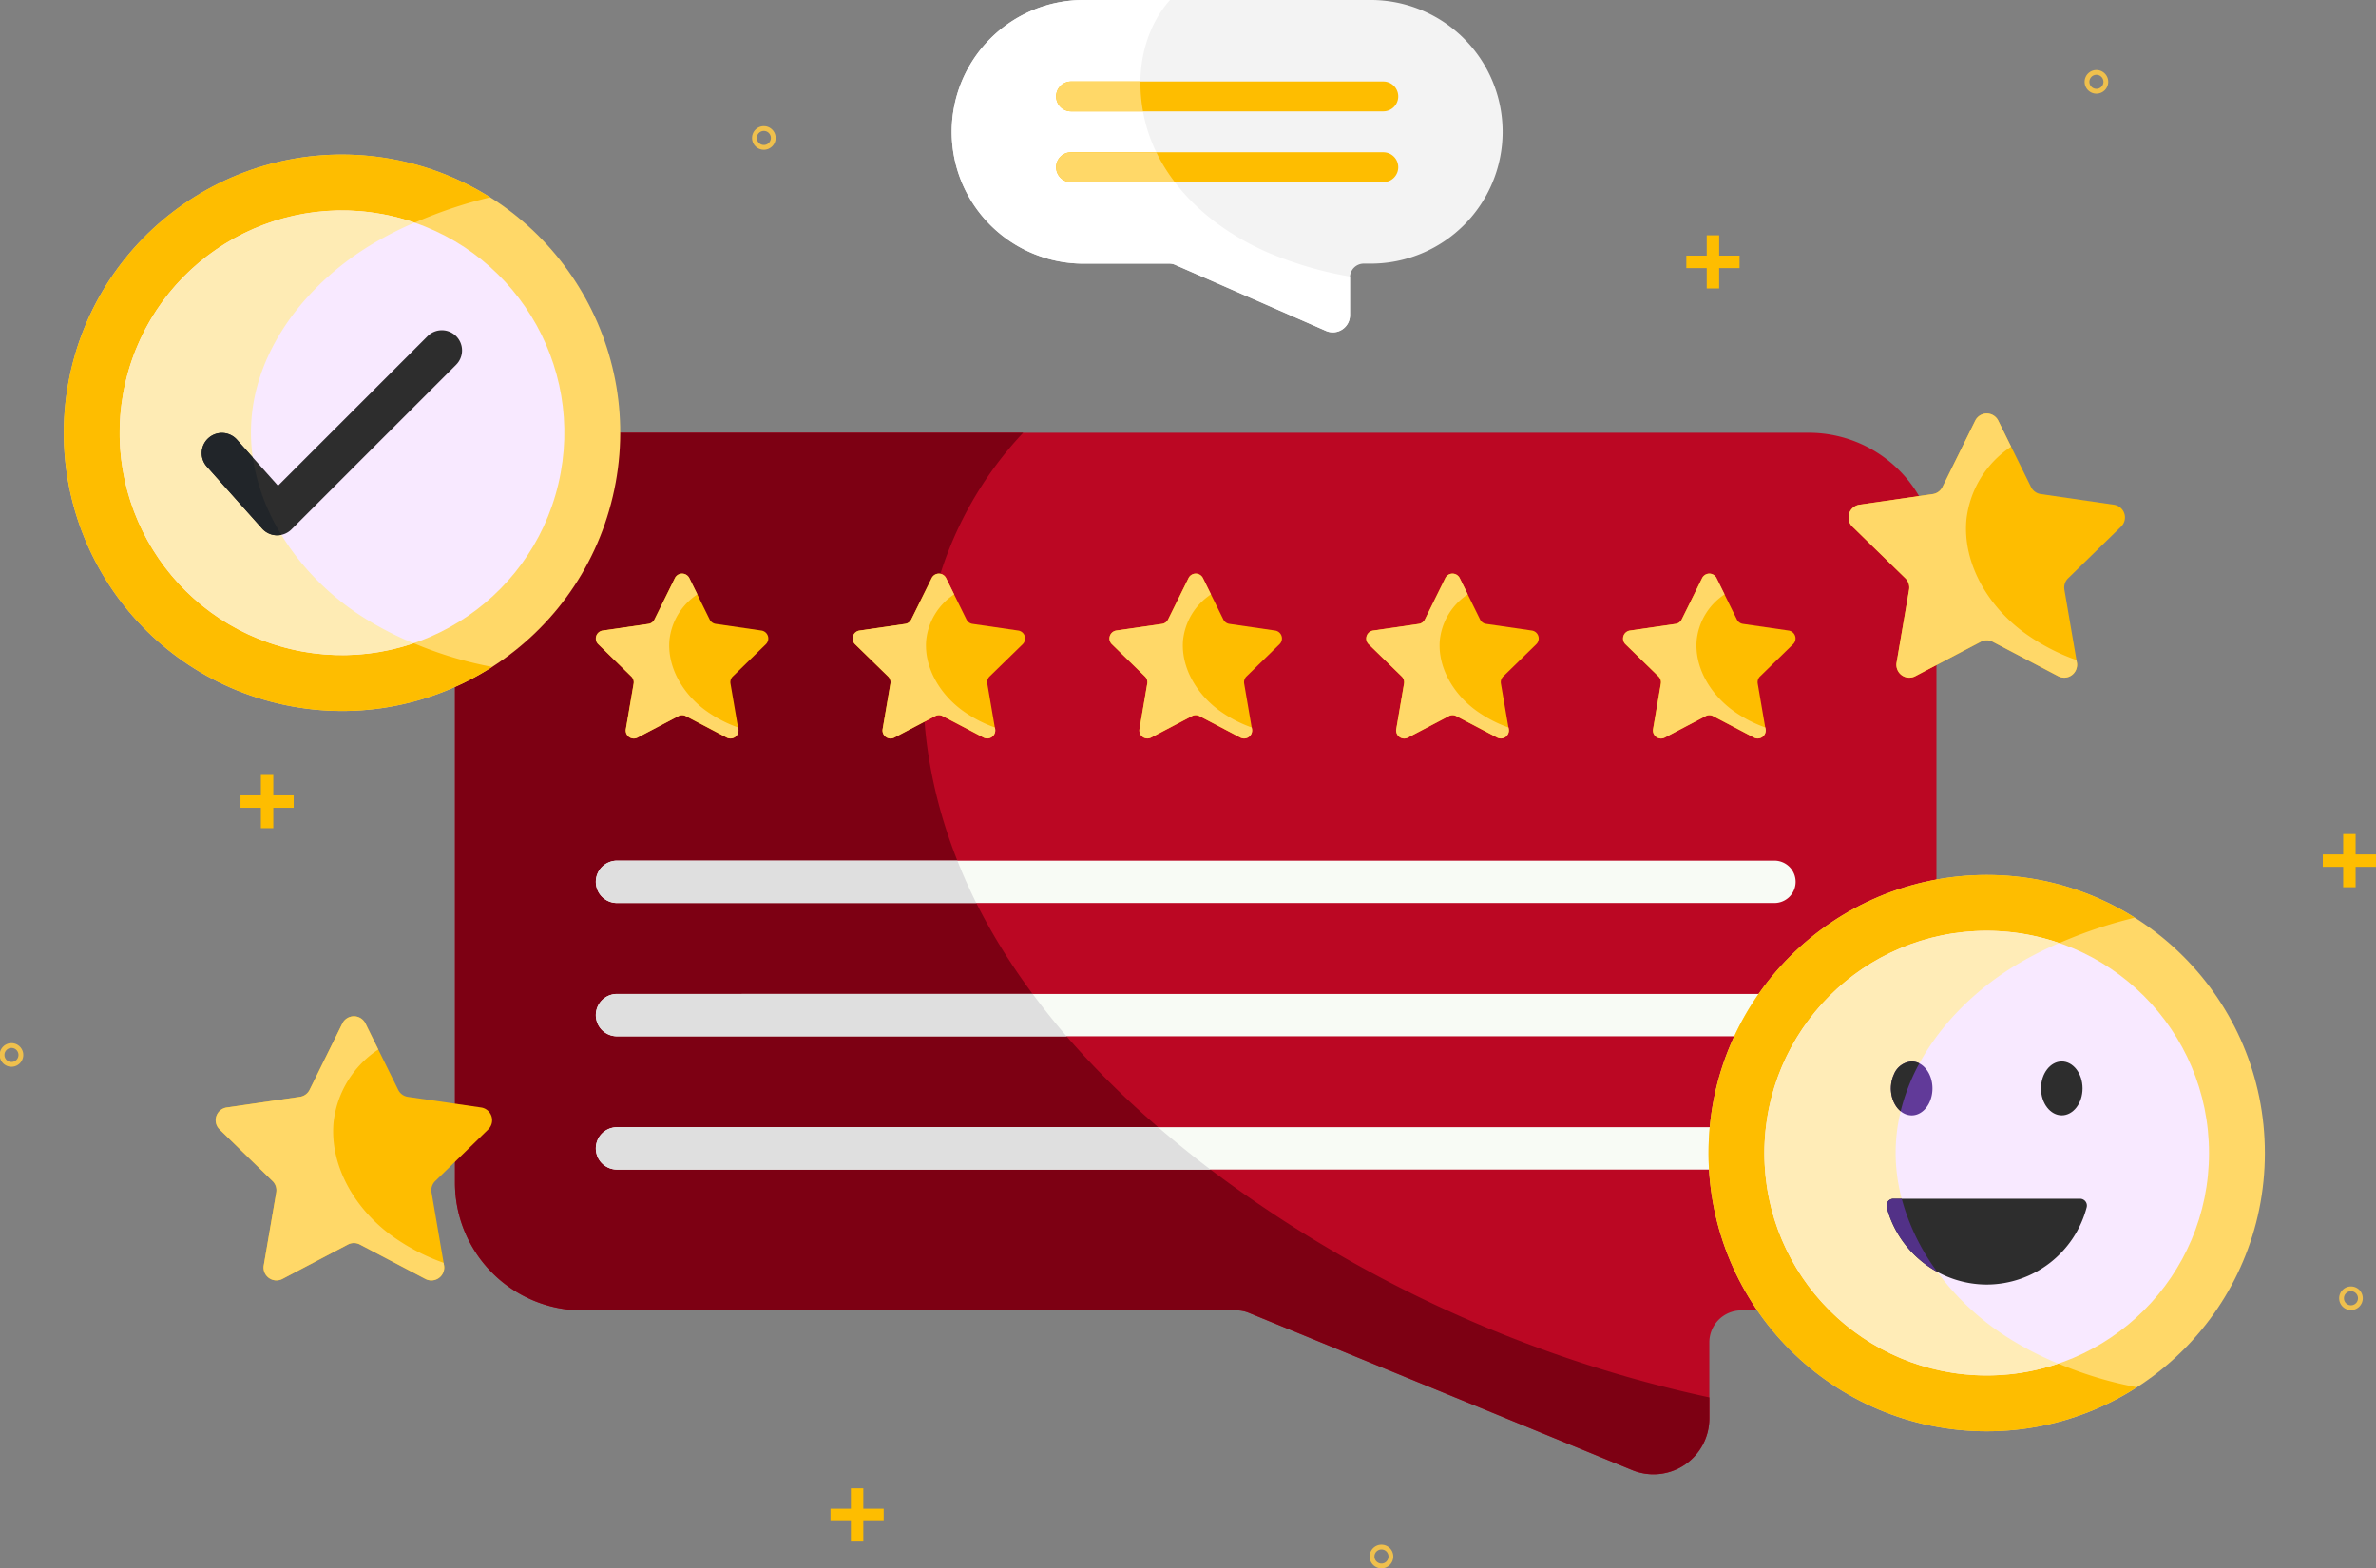 <svg xmlns="http://www.w3.org/2000/svg" width="366.019" height="241.613" viewBox="0 0 366.019 241.613">
  <rect x="0" y="0" width="366.019" height="241.613" fill="#808080" stroke="none"/>
  <g id="vector3" transform="translate(636.18 -114.101)">
    <g id="Group_517" data-name="Group 517" transform="translate(-635.045 114.101)">
      <g id="Group_487" data-name="Group 487" transform="translate(68.954 66.674)">
        <g id="Group_475" data-name="Group 475">
          <path id="Path_176" data-name="Path 176" d="M-368.082,170.69H-556.968a19.668,19.668,0,0,0-19.668,19.668v95.876A19.668,19.668,0,0,0-556.968,305.9h100.741a4.914,4.914,0,0,1,1.865.368l59.09,24.238a8.605,8.605,0,0,0,11.87-7.961V310.819a4.916,4.916,0,0,1,4.917-4.917h10.4a19.667,19.667,0,0,0,19.667-19.668V190.358A19.667,19.667,0,0,0-368.082,170.69Z" transform="translate(576.636 -170.69)" fill="#bb0723"/>
          <path id="Path_177" data-name="Path 177" d="M-460.556,283.968c-14.273-10.913-26.922-23.968-35.012-39.357s-11.366-33.267-6.963-49.881a56.586,56.586,0,0,1,13.421-24.04h-67.858a19.668,19.668,0,0,0-19.668,19.668v95.876A19.668,19.668,0,0,0-556.968,305.9h100.741a4.914,4.914,0,0,1,1.865.368l59.09,24.238a8.605,8.605,0,0,0,11.87-7.961v-3.239A196.616,196.616,0,0,1-460.556,283.968Z" transform="translate(576.636 -170.69)" fill="#7d0013"/>
        </g>
        <g id="Group_486" data-name="Group 486" transform="translate(21.699 21.699)">
          <g id="Group_479" data-name="Group 479" transform="translate(0 44.221)">
            <g id="Group_476" data-name="Group 476">
              <path id="Path_178" data-name="Path 178" d="M-376.659,233.164h-178.3a3.263,3.263,0,0,1-3.262-3.262h0a3.262,3.262,0,0,1,3.262-3.262h178.3a3.262,3.262,0,0,1,3.264,3.262h0A3.263,3.263,0,0,1-376.659,233.164Z" transform="translate(558.219 -226.639)" fill="#f8fbf5"/>
              <path id="Path_179" data-name="Path 179" d="M-554.957,226.639a3.262,3.262,0,0,0-3.262,3.262h0a3.263,3.263,0,0,0,3.262,3.262h55.349q-1.6-3.2-2.915-6.525Z" transform="translate(558.219 -226.639)" fill="#dfdfdf"/>
            </g>
            <g id="Group_477" data-name="Group 477" transform="translate(0 20.534)">
              <path id="Path_180" data-name="Path 180" d="M-376.659,250.592h-178.3a3.263,3.263,0,0,1-3.262-3.262h0a3.263,3.263,0,0,1,3.262-3.262h178.3a3.263,3.263,0,0,1,3.264,3.262h0A3.263,3.263,0,0,1-376.659,250.592Z" transform="translate(558.219 -244.067)" fill="#f8fbf5"/>
              <path id="Path_181" data-name="Path 181" d="M-554.957,244.067a3.263,3.263,0,0,0-3.262,3.262,3.263,3.263,0,0,0,3.262,3.262H-485.7q-2.743-3.174-5.222-6.525Z" transform="translate(558.219 -244.067)" fill="#dfdfdf"/>
            </g>
            <g id="Group_478" data-name="Group 478" transform="translate(0 41.068)">
              <path id="Path_182" data-name="Path 182" d="M-376.659,268.02h-178.3a3.262,3.262,0,0,1-3.262-3.262h0a3.263,3.263,0,0,1,3.262-3.262h178.3a3.263,3.263,0,0,1,3.264,3.262h0A3.262,3.262,0,0,1-376.659,268.02Z" transform="translate(558.219 -261.495)" fill="#f8fbf5"/>
              <path id="Path_183" data-name="Path 183" d="M-558.219,264.757a3.263,3.263,0,0,0,3.262,3.262h91.431c-.1-.079-.209-.156-.312-.234q-3.968-3.035-7.749-6.29h-83.369A3.263,3.263,0,0,0-558.219,264.757Z" transform="translate(558.219 -261.495)" fill="#dfdfdf"/>
            </g>
          </g>
          <g id="Group_485" data-name="Group 485">
            <g id="Group_480" data-name="Group 480">
              <path id="Path_184" data-name="Path 184" d="M-545.506,211.051l-6.3,3.31a1.237,1.237,0,0,1-1.8-1.3l1.2-7.01a1.234,1.234,0,0,0-.356-1.1l-5.093-4.965a1.237,1.237,0,0,1,.686-2.11l7.04-1.023a1.238,1.238,0,0,0,.931-.677l3.148-6.379a1.238,1.238,0,0,1,2.22,0l3.148,6.379a1.235,1.235,0,0,0,.931.677l7.04,1.023a1.237,1.237,0,0,1,.686,2.11l-5.093,4.965a1.234,1.234,0,0,0-.356,1.1l1.2,7.01a1.237,1.237,0,0,1-1.8,1.3l-6.3-3.31A1.238,1.238,0,0,0-545.506,211.051Z" transform="translate(558.219 -189.107)" fill="#febd00"/>
              <path id="Path_185" data-name="Path 185" d="M-544.354,211.051l6.3,3.31a1.237,1.237,0,0,0,1.8-1.3l-.041-.244a19.821,19.821,0,0,1-5.183-2.751c-3.418-2.577-5.744-6.6-5.406-10.682a9.669,9.669,0,0,1,4.308-7.081l-1.235-2.5a1.238,1.238,0,0,0-2.22,0l-3.148,6.379a1.238,1.238,0,0,1-.931.677l-7.04,1.023a1.237,1.237,0,0,0-.686,2.11l5.093,4.965a1.234,1.234,0,0,1,.356,1.1l-1.2,7.01a1.237,1.237,0,0,0,1.8,1.3l6.3-3.31A1.238,1.238,0,0,1-544.354,211.051Z" transform="translate(558.219 -189.107)" fill="#ffd868"/>
            </g>
            <g id="Group_481" data-name="Group 481" transform="translate(39.561)">
              <path id="Path_186" data-name="Path 186" d="M-511.928,211.051l-6.3,3.31a1.238,1.238,0,0,1-1.8-1.3l1.2-7.01a1.241,1.241,0,0,0-.356-1.1l-5.094-4.965a1.237,1.237,0,0,1,.686-2.11l7.039-1.023a1.24,1.24,0,0,0,.932-.677l3.148-6.379a1.237,1.237,0,0,1,2.219,0l3.148,6.379a1.24,1.24,0,0,0,.932.677l7.039,1.023a1.237,1.237,0,0,1,.686,2.11l-5.093,4.965a1.234,1.234,0,0,0-.356,1.1l1.2,7.01a1.237,1.237,0,0,1-1.794,1.3l-6.3-3.31A1.235,1.235,0,0,0-511.928,211.051Z" transform="translate(524.642 -189.107)" fill="#febd00"/>
              <path id="Path_187" data-name="Path 187" d="M-510.777,211.051l6.3,3.31a1.237,1.237,0,0,0,1.794-1.3l-.041-.244a19.812,19.812,0,0,1-5.182-2.751c-3.418-2.577-5.745-6.6-5.406-10.682a9.664,9.664,0,0,1,4.306-7.081l-1.235-2.5a1.237,1.237,0,0,0-2.219,0l-3.148,6.379a1.24,1.24,0,0,1-.932.677l-7.039,1.023a1.237,1.237,0,0,0-.686,2.11l5.094,4.965a1.241,1.241,0,0,1,.356,1.1l-1.2,7.01a1.238,1.238,0,0,0,1.8,1.3l6.3-3.31A1.235,1.235,0,0,1-510.777,211.051Z" transform="translate(524.642 -189.107)" fill="#ffd868"/>
            </g>
            <g id="Group_482" data-name="Group 482" transform="translate(79.123)">
              <path id="Path_188" data-name="Path 188" d="M-478.351,211.051l-6.3,3.31a1.237,1.237,0,0,1-1.794-1.3l1.2-7.01a1.234,1.234,0,0,0-.356-1.1l-5.093-4.965a1.237,1.237,0,0,1,.686-2.11l7.039-1.023a1.238,1.238,0,0,0,.932-.677l3.148-6.379a1.237,1.237,0,0,1,2.219,0l3.148,6.379a1.239,1.239,0,0,0,.932.677l7.039,1.023a1.237,1.237,0,0,1,.686,2.11l-5.093,4.965a1.241,1.241,0,0,0-.356,1.1l1.2,7.01a1.237,1.237,0,0,1-1.8,1.3l-6.3-3.31A1.235,1.235,0,0,0-478.351,211.051Z" transform="translate(491.064 -189.107)" fill="#febd00"/>
              <path id="Path_189" data-name="Path 189" d="M-477.2,211.051l6.3,3.31a1.237,1.237,0,0,0,1.8-1.3l-.042-.244a19.813,19.813,0,0,1-5.182-2.751c-3.418-2.577-5.744-6.6-5.406-10.682a9.662,9.662,0,0,1,4.307-7.081l-1.236-2.5a1.237,1.237,0,0,0-2.219,0l-3.148,6.379a1.238,1.238,0,0,1-.932.677L-490,197.875a1.237,1.237,0,0,0-.686,2.11l5.093,4.965a1.234,1.234,0,0,1,.356,1.1l-1.2,7.01a1.237,1.237,0,0,0,1.794,1.3l6.3-3.31A1.235,1.235,0,0,1-477.2,211.051Z" transform="translate(491.064 -189.107)" fill="#ffd868"/>
            </g>
            <g id="Group_483" data-name="Group 483" transform="translate(118.684)">
              <path id="Path_190" data-name="Path 190" d="M-444.774,211.051l-6.3,3.31a1.237,1.237,0,0,1-1.8-1.3l1.2-7.01a1.241,1.241,0,0,0-.356-1.1l-5.095-4.965a1.237,1.237,0,0,1,.686-2.11l7.04-1.023a1.239,1.239,0,0,0,.932-.677l3.147-6.379a1.238,1.238,0,0,1,2.22,0l3.148,6.379a1.238,1.238,0,0,0,.931.677l7.04,1.023a1.237,1.237,0,0,1,.686,2.11l-5.093,4.965a1.234,1.234,0,0,0-.356,1.1l1.2,7.01a1.237,1.237,0,0,1-1.794,1.3l-6.3-3.31A1.238,1.238,0,0,0-444.774,211.051Z" transform="translate(457.487 -189.107)" fill="#febd00"/>
              <path id="Path_191" data-name="Path 191" d="M-443.622,211.051l6.3,3.31a1.237,1.237,0,0,0,1.794-1.3l-.041-.244a19.839,19.839,0,0,1-5.183-2.751c-3.417-2.577-5.744-6.6-5.406-10.682a9.669,9.669,0,0,1,4.308-7.081l-1.235-2.5a1.238,1.238,0,0,0-2.22,0l-3.147,6.379a1.239,1.239,0,0,1-.932.677l-7.04,1.023a1.237,1.237,0,0,0-.686,2.11l5.095,4.965a1.241,1.241,0,0,1,.356,1.1l-1.2,7.01a1.237,1.237,0,0,0,1.8,1.3l6.3-3.31A1.238,1.238,0,0,1-443.622,211.051Z" transform="translate(457.487 -189.107)" fill="#ffd868"/>
            </g>
            <g id="Group_484" data-name="Group 484" transform="translate(158.246)">
              <path id="Path_192" data-name="Path 192" d="M-411.2,211.051l-6.3,3.31a1.238,1.238,0,0,1-1.8-1.3l1.2-7.01a1.241,1.241,0,0,0-.356-1.1l-5.093-4.965a1.237,1.237,0,0,1,.686-2.11l7.039-1.023a1.24,1.24,0,0,0,.932-.677l3.148-6.379a1.237,1.237,0,0,1,2.219,0l3.148,6.379a1.24,1.24,0,0,0,.932.677l7.039,1.023a1.237,1.237,0,0,1,.686,2.11l-5.093,4.965a1.241,1.241,0,0,0-.356,1.1l1.2,7.01a1.238,1.238,0,0,1-1.8,1.3l-6.3-3.31A1.235,1.235,0,0,0-411.2,211.051Z" transform="translate(423.909 -189.107)" fill="#febd00"/>
              <path id="Path_193" data-name="Path 193" d="M-410.045,211.051l6.3,3.31a1.238,1.238,0,0,0,1.8-1.3l-.042-.244a19.812,19.812,0,0,1-5.182-2.751c-3.418-2.577-5.745-6.6-5.406-10.682a9.664,9.664,0,0,1,4.306-7.081l-1.235-2.5a1.237,1.237,0,0,0-2.219,0l-3.148,6.379a1.24,1.24,0,0,1-.932.677l-7.039,1.023a1.237,1.237,0,0,0-.686,2.11l5.093,4.965a1.241,1.241,0,0,1,.356,1.1l-1.2,7.01a1.238,1.238,0,0,0,1.8,1.3l6.3-3.31A1.235,1.235,0,0,1-410.045,211.051Z" transform="translate(423.909 -189.107)" fill="#ffd868"/>
            </g>
          </g>
        </g>
      </g>
      <g id="Group_516" data-name="Group 516" transform="translate(0)">
        <g id="Group_490" data-name="Group 490" transform="translate(32.089 63.712)">
          <g id="Group_488" data-name="Group 488" transform="translate(0 92.864)">
            <path id="Path_194" data-name="Path 194" d="M-587.555,282.154l-10.088,5.3a1.983,1.983,0,0,1-2.877-2.09l1.926-11.233a1.982,1.982,0,0,0-.57-1.756l-8.162-7.955a1.983,1.983,0,0,1,1.1-3.381l11.279-1.64a1.979,1.979,0,0,0,1.493-1.084l5.044-10.221a1.983,1.983,0,0,1,3.556,0l5.044,10.221a1.981,1.981,0,0,0,1.493,1.084l11.28,1.64a1.982,1.982,0,0,1,1.1,3.381l-8.162,7.955a1.982,1.982,0,0,0-.57,1.756l1.926,11.233a1.982,1.982,0,0,1-2.876,2.09l-10.089-5.3A1.987,1.987,0,0,0-587.555,282.154Z" transform="translate(607.925 -246.993)" fill="#febd00"/>
            <path id="Path_195" data-name="Path 195" d="M-585.71,282.154l10.089,5.3a1.982,1.982,0,0,0,2.876-2.09l-.067-.391a31.714,31.714,0,0,1-8.3-4.408c-5.476-4.128-9.2-10.574-8.662-17.115a15.488,15.488,0,0,1,6.9-11.347l-1.979-4.009a1.983,1.983,0,0,0-3.556,0l-5.044,10.221a1.979,1.979,0,0,1-1.493,1.084l-11.279,1.64a1.983,1.983,0,0,0-1.1,3.381l8.162,7.955a1.982,1.982,0,0,1,.57,1.756l-1.926,11.233a1.983,1.983,0,0,0,2.877,2.09l10.088-5.3A1.987,1.987,0,0,1-585.71,282.154Z" transform="translate(607.925 -246.993)" fill="#ffd868"/>
          </g>
          <g id="Group_489" data-name="Group 489" transform="translate(251.535)">
            <path id="Path_196" data-name="Path 196" d="M-374.067,203.337l-10.088,5.3a1.983,1.983,0,0,1-2.877-2.09l1.928-11.234a1.985,1.985,0,0,0-.57-1.754l-8.163-7.957a1.983,1.983,0,0,1,1.1-3.381l11.279-1.639a1.985,1.985,0,0,0,1.493-1.084l5.044-10.221a1.982,1.982,0,0,1,3.556,0l5.045,10.221a1.983,1.983,0,0,0,1.493,1.084l11.279,1.639a1.982,1.982,0,0,1,1.1,3.381l-8.161,7.957a1.981,1.981,0,0,0-.57,1.754l1.926,11.234a1.983,1.983,0,0,1-2.876,2.09l-10.089-5.3A1.981,1.981,0,0,0-374.067,203.337Z" transform="translate(394.438 -168.176)" fill="#febd00"/>
            <path id="Path_197" data-name="Path 197" d="M-372.222,203.337l10.089,5.3a1.983,1.983,0,0,0,2.876-2.09l-.066-.391a31.709,31.709,0,0,1-8.3-4.409c-5.476-4.127-9.2-10.574-8.662-17.115a15.486,15.486,0,0,1,6.9-11.346l-1.979-4.009a1.982,1.982,0,0,0-3.556,0l-5.044,10.221a1.982,1.982,0,0,1-1.493,1.084l-11.279,1.639a1.983,1.983,0,0,0-1.1,3.381l8.163,7.957a1.985,1.985,0,0,1,.57,1.754l-1.928,11.234a1.983,1.983,0,0,0,2.877,2.09l10.088-5.3A1.981,1.981,0,0,1-372.222,203.337Z" transform="translate(394.438 -168.176)" fill="#ffd868"/>
          </g>
        </g>
        <g id="Group_515" data-name="Group 515">
          <g id="Group_509" data-name="Group 509" transform="translate(0 15.123)">
            <g id="Group_498" data-name="Group 498" transform="translate(262.064 119.682)">
              <g id="Group_492" data-name="Group 492">
                <g id="Group_491" data-name="Group 491">
                  <circle id="Ellipse_18" data-name="Ellipse 18" cx="42.852" cy="42.852" r="42.852" fill="#ffd868"/>
                </g>
              </g>
              <path id="Path_198" data-name="Path 198" d="M-369.883,314.22a42.638,42.638,0,0,0,23.125-6.783,58.808,58.808,0,0,1-20.223-7.875c-9.984-6.467-17.506-17.7-16.9-29.584.6-11.786,9-22.079,19.2-28a68.924,68.924,0,0,1,17.61-6.882,42.634,42.634,0,0,0-22.813-6.584,42.852,42.852,0,0,0-42.852,42.853A42.851,42.851,0,0,0-369.883,314.22Z" transform="translate(412.735 -228.516)" fill="#febd00"/>
              <g id="Group_494" data-name="Group 494" transform="translate(8.605 8.605)">
                <g id="Group_493" data-name="Group 493">
                  <circle id="Ellipse_19" data-name="Ellipse 19" cx="34.247" cy="34.247" r="34.247" fill="#f8e9ff"/>
                </g>
              </g>
              <path id="Path_199" data-name="Path 199" d="M-365.982,240.68a56.646,56.646,0,0,1,5.961-2.989,34.152,34.152,0,0,0-11.164-1.872,34.248,34.248,0,0,0-34.247,34.248,34.248,34.248,0,0,0,34.247,34.247,34.177,34.177,0,0,0,11.021-1.823,50.386,50.386,0,0,1-8.119-4.231c-9.984-6.467-17.506-17.7-16.9-29.584C-384.591,256.891-376.19,246.6-365.982,240.68Z" transform="translate(414.037 -227.214)" fill="#ffecb7"/>
              <g id="Group_496" data-name="Group 496" transform="translate(28.089 28.727)">
                <path id="Path_200" data-name="Path 200" d="M-366.068,261.2c1.768,0,3.2-1.859,3.2-4.151s-1.434-4.152-3.2-4.152-3.2,1.859-3.2,4.152S-367.836,261.2-366.068,261.2Z" transform="translate(392.392 -252.898)" fill="#2d2d2d"/>
                <g id="Group_495" data-name="Group 495">
                  <path id="Path_201" data-name="Path 201" d="M-388.557,255.2c-.012.029-.022.06-.034.091-.028.078-.054.157-.079.237-.014.047-.027.094-.04.143-.019.07-.038.138-.054.209s-.026.128-.038.192-.024.12-.033.181c-.012.081-.02.164-.029.246,0,.048-.012.1-.015.146-.009.133-.015.267-.015.405a5.16,5.16,0,0,0,.033.561c0,.046.009.092.015.137a5.135,5.135,0,0,0,.094.53v0a4.96,4.96,0,0,0,.154.507c.013.038.026.074.04.111a4.44,4.44,0,0,0,.467.9c.017.026.034.051.052.075a3.608,3.608,0,0,0,.65.7l.058.046a2.666,2.666,0,0,0,1.639.589c1.769,0,3.2-1.859,3.2-4.151s-1.434-4.152-3.2-4.152a3.144,3.144,0,0,0-2.738,2.005l-.014.031C-388.485,255.021-388.522,255.109-388.557,255.2Z" transform="translate(388.895 -252.898)" fill="#613a99"/>
                  <path id="Path_202" data-name="Path 202" d="M-388.847,257.748a5.135,5.135,0,0,0,.094.53v0a4.96,4.96,0,0,0,.154.507c.013.038.026.074.04.111a4.44,4.44,0,0,0,.467.9c.017.026.034.051.052.075a3.608,3.608,0,0,0,.65.7l0,0a30.546,30.546,0,0,1,2.878-7.373,2.572,2.572,0,0,0-1.185-.3,3.144,3.144,0,0,0-2.738,2.005l-.014.031c-.04.087-.077.176-.112.266-.012.029-.022.06-.034.091-.028.078-.054.157-.079.237-.014.047-.027.094-.04.143-.019.07-.038.138-.054.209s-.026.128-.038.192-.024.12-.033.181c-.012.081-.02.164-.029.246,0,.048-.012.1-.015.146-.009.133-.015.267-.015.405a5.16,5.16,0,0,0,.033.561C-388.857,257.657-388.853,257.7-388.847,257.748Z" transform="translate(388.895 -252.898)" fill="#2d2d2d"/>
                </g>
              </g>
              <g id="Group_497" data-name="Group 497" transform="translate(27.415 49.88)">
                <path id="Path_203" data-name="Path 203" d="M-388.4,270.851a1.054,1.054,0,0,0-1.029,1.31,15.958,15.958,0,0,0,15.4,11.908,15.96,15.96,0,0,0,15.4-11.908,1.055,1.055,0,0,0-1.029-1.31Z" transform="translate(389.467 -270.851)" fill="#2d2d2d"/>
                <path id="Path_204" data-name="Path 204" d="M-381.642,282.123a33.694,33.694,0,0,1-5.485-11.272H-388.4a1.054,1.054,0,0,0-1.029,1.31A16.05,16.05,0,0,0-381.642,282.123Z" transform="translate(389.467 -270.851)" fill="#523187"/>
              </g>
            </g>
            <g id="Group_508" data-name="Group 508">
              <g id="Group_501" data-name="Group 501">
                <g id="Group_500" data-name="Group 500">
                  <g id="Group_499" data-name="Group 499">
                    <circle id="Ellipse_20" data-name="Ellipse 20" cx="42.852" cy="42.852" r="42.852" transform="translate(0 83.412) rotate(-76.717)" fill="#ffd868"/>
                  </g>
                </g>
                <path id="Path_205" data-name="Path 205" d="M-584.924,220.024a42.637,42.637,0,0,0,23.124-6.783,58.839,58.839,0,0,1-20.223-7.875c-9.984-6.467-17.5-17.7-16.9-29.585.6-11.786,9-22.077,19.206-28a68.985,68.985,0,0,1,17.608-6.882,42.639,42.639,0,0,0-22.811-6.583,42.851,42.851,0,0,0-42.853,42.852A42.852,42.852,0,0,0-584.924,220.024Z" transform="translate(636.476 -125.621)" fill="#febd00"/>
              </g>
              <g id="Group_504" data-name="Group 504" transform="translate(10.352 10.352)">
                <g id="Group_503" data-name="Group 503">
                  <g id="Group_502" data-name="Group 502">
                    <circle id="Ellipse_21" data-name="Ellipse 21" cx="34.247" cy="34.247" r="34.247" transform="translate(0 66.663) rotate(-76.717)" fill="#f8e9ff"/>
                  </g>
                </g>
                <path id="Path_206" data-name="Path 206" d="M-581.023,146.483a56.872,56.872,0,0,1,5.961-2.989,34.193,34.193,0,0,0-11.164-1.871,34.248,34.248,0,0,0-34.248,34.247,34.248,34.248,0,0,0,34.248,34.248A34.22,34.22,0,0,0-575.2,208.3a50.4,50.4,0,0,1-8.12-4.231c-9.984-6.467-17.5-17.7-16.9-29.585C-599.633,162.694-591.232,152.4-581.023,146.483Z" transform="translate(627.426 -134.671)" fill="#feebb4"/>
              </g>
              <g id="Group_507" data-name="Group 507" transform="translate(29.938 35.756)">
                <g id="Group_506" data-name="Group 506">
                  <g id="Group_505" data-name="Group 505">
                    <path id="Path_207" data-name="Path 207" d="M-598.124,188.875h-.09a3.114,3.114,0,0,1-2.233-1.039l-8.515-9.547a3.11,3.11,0,0,1,.251-4.391,3.11,3.11,0,0,1,4.392.251l6.322,7.088,23.041-23.041a3.111,3.111,0,0,1,4.4,0,3.111,3.111,0,0,1,0,4.4l-25.37,25.37A3.113,3.113,0,0,1-598.124,188.875Z" transform="translate(609.751 -157.284)" fill="#2d2d2d"/>
                  </g>
                </g>
                <path id="Path_208" data-name="Path 208" d="M-600.447,185.442a3.114,3.114,0,0,0,2.233,1.039h.09a3.152,3.152,0,0,0,.649-.071,31.552,31.552,0,0,1-4.418-11.939l-2.425-2.718a3.11,3.11,0,0,0-4.392-.251,3.11,3.11,0,0,0-.251,4.391Z" transform="translate(609.751 -154.89)" fill="#212529"/>
              </g>
            </g>
          </g>
          <g id="Group_514" data-name="Group 514" transform="translate(145.476)">
            <path id="Path_209" data-name="Path 209" d="M-447.126,114.1h-44.255a20.307,20.307,0,0,0-20.308,20.308h0a20.307,20.307,0,0,0,20.308,20.308h13.236a2.1,2.1,0,0,1,.848.178l23.261,10.183a2.644,2.644,0,0,0,3.7-2.422v-5.824a2.116,2.116,0,0,1,2.116-2.115h1.089a20.308,20.308,0,0,0,20.308-20.308h0A20.308,20.308,0,0,0-447.126,114.1Z" transform="translate(511.689 -114.101)" fill="#f3f3f3"/>
            <path id="Path_210" data-name="Path 210" d="M-463.095,152.954c-6.867-3.009-13.095-7.9-16.632-14.514s-4.053-15.03-.344-21.546a16.216,16.216,0,0,1,2.015-2.792h-13.326a20.307,20.307,0,0,0-20.308,20.308h0a20.307,20.307,0,0,0,20.308,20.308h13.236a2.1,2.1,0,0,1,.848.178l23.261,10.183a2.644,2.644,0,0,0,3.7-2.422v-5.824c0-.042.011-.082.013-.125A57.03,57.03,0,0,1-463.095,152.954Z" transform="translate(511.689 -114.101)" fill="#fff"/>
            <g id="Group_513" data-name="Group 513" transform="translate(16.084 12.556)">
              <g id="Group_512" data-name="Group 512">
                <g id="Group_510" data-name="Group 510">
                  <path id="Path_211" data-name="Path 211" d="M-447.635,129.357h-48.1a2.3,2.3,0,0,1-2.3-2.3h0a2.3,2.3,0,0,1,2.3-2.3h48.1a2.3,2.3,0,0,1,2.3,2.3h0A2.3,2.3,0,0,1-447.635,129.357Z" transform="translate(498.038 -124.758)" fill="#febd00"/>
                  <path id="Path_212" data-name="Path 212" d="M-485.047,124.758h-10.692a2.3,2.3,0,0,0-2.3,2.3,2.3,2.3,0,0,0,2.3,2.3h11.085A23.77,23.77,0,0,1-485.047,124.758Z" transform="translate(498.038 -124.758)" fill="#ffd868"/>
                </g>
                <g id="Group_511" data-name="Group 511" transform="translate(0 10.904)">
                  <path id="Path_213" data-name="Path 213" d="M-447.635,138.612h-48.1a2.3,2.3,0,0,1-2.3-2.3h0a2.3,2.3,0,0,1,2.3-2.3h48.1a2.3,2.3,0,0,1,2.3,2.3h0A2.3,2.3,0,0,1-447.635,138.612Z" transform="translate(498.038 -134.013)" fill="#febd00"/>
                  <path id="Path_214" data-name="Path 214" d="M-498.038,136.312a2.3,2.3,0,0,0,2.3,2.3h15.986a27.448,27.448,0,0,1-2.406-3.721c-.154-.289-.3-.583-.437-.878h-13.143A2.3,2.3,0,0,0-498.038,136.312Z" transform="translate(498.038 -134.013)" fill="#ffd868"/>
                </g>
              </g>
            </g>
          </g>
        </g>
      </g>
    </g>
    <g id="Group_521" data-name="Group 521" transform="translate(-635.812 125.258)">
      <g id="Group_519" data-name="Group 519" transform="translate(36.678 25.09)">
        <g id="Group_518" data-name="Group 518">
          <path id="Path_215" data-name="Path 215" d="M-407.44,148.006h-3.141v-3.141H-412.5v3.141h-3.141v1.915h3.141v3.141h1.915v-3.141h3.141Z" transform="translate(638.372 -144.865)" fill="#febd00"/>
          <path id="Path_216" data-name="Path 216" d="M-596.484,218.579h-3.141v-3.141h-1.915v3.141h-3.141v1.915h3.141v3.141h1.915v-3.141h3.141Z" transform="translate(604.681 -132.288)" fill="#febd00"/>
          <path id="Path_217" data-name="Path 217" d="M-519.343,311.853h-3.141v-3.141H-524.4v3.141h-3.141v1.915h3.141v3.141h1.915v-3.141h3.141Z" transform="translate(618.429 -115.665)" fill="#febd00"/>
          <path id="Path_218" data-name="Path 218" d="M-324.229,226.3h-3.141V223.16h-1.915V226.3h-3.141v1.915h3.141v3.141h1.915v-3.141h3.141Z" transform="translate(653.201 -130.912)" fill="#febd00"/>
        </g>
      </g>
      <g id="Group_520" data-name="Group 520">
        <path id="Path_219" data-name="Path 219" d="M-536.041,130.911a1.45,1.45,0,0,0,0,2.9A1.449,1.449,0,0,0-536.041,130.911Z" transform="translate(653.343 -122.262)" fill="none" stroke="#efc04d" stroke-miterlimit="10" stroke-width="0.738"/>
        <path id="Path_220" data-name="Path 220" d="M-634.412,250.817a1.449,1.449,0,0,0,0,2.9A1.449,1.449,0,0,0-634.412,250.817Z" transform="translate(635.812 -100.893)" fill="none" stroke="#efc04d" stroke-miterlimit="10" stroke-width="0.738"/>
        <path id="Path_221" data-name="Path 221" d="M-455.288,316.4a1.449,1.449,0,0,0,0,2.9A1.449,1.449,0,0,0-455.288,316.4Z" transform="translate(667.734 -89.205)" fill="none" stroke="#efc04d" stroke-miterlimit="10" stroke-width="0.738"/>
        <path id="Path_222" data-name="Path 222" d="M-328.53,282.629a1.449,1.449,0,0,0,0,2.9A1.449,1.449,0,0,0-328.53,282.629Z" transform="translate(690.324 -95.223)" fill="none" stroke="#efc04d" stroke-miterlimit="10" stroke-width="0.738"/>
        <path id="Path_223" data-name="Path 223" d="M-361.81,123.57a1.449,1.449,0,0,0,0,2.9A1.449,1.449,0,0,0-361.81,123.57Z" transform="translate(684.393 -123.57)" fill="none" stroke="#efc04d" stroke-miterlimit="10" stroke-width="0.738"/>
      </g>
    </g>
  </g>
</svg>
